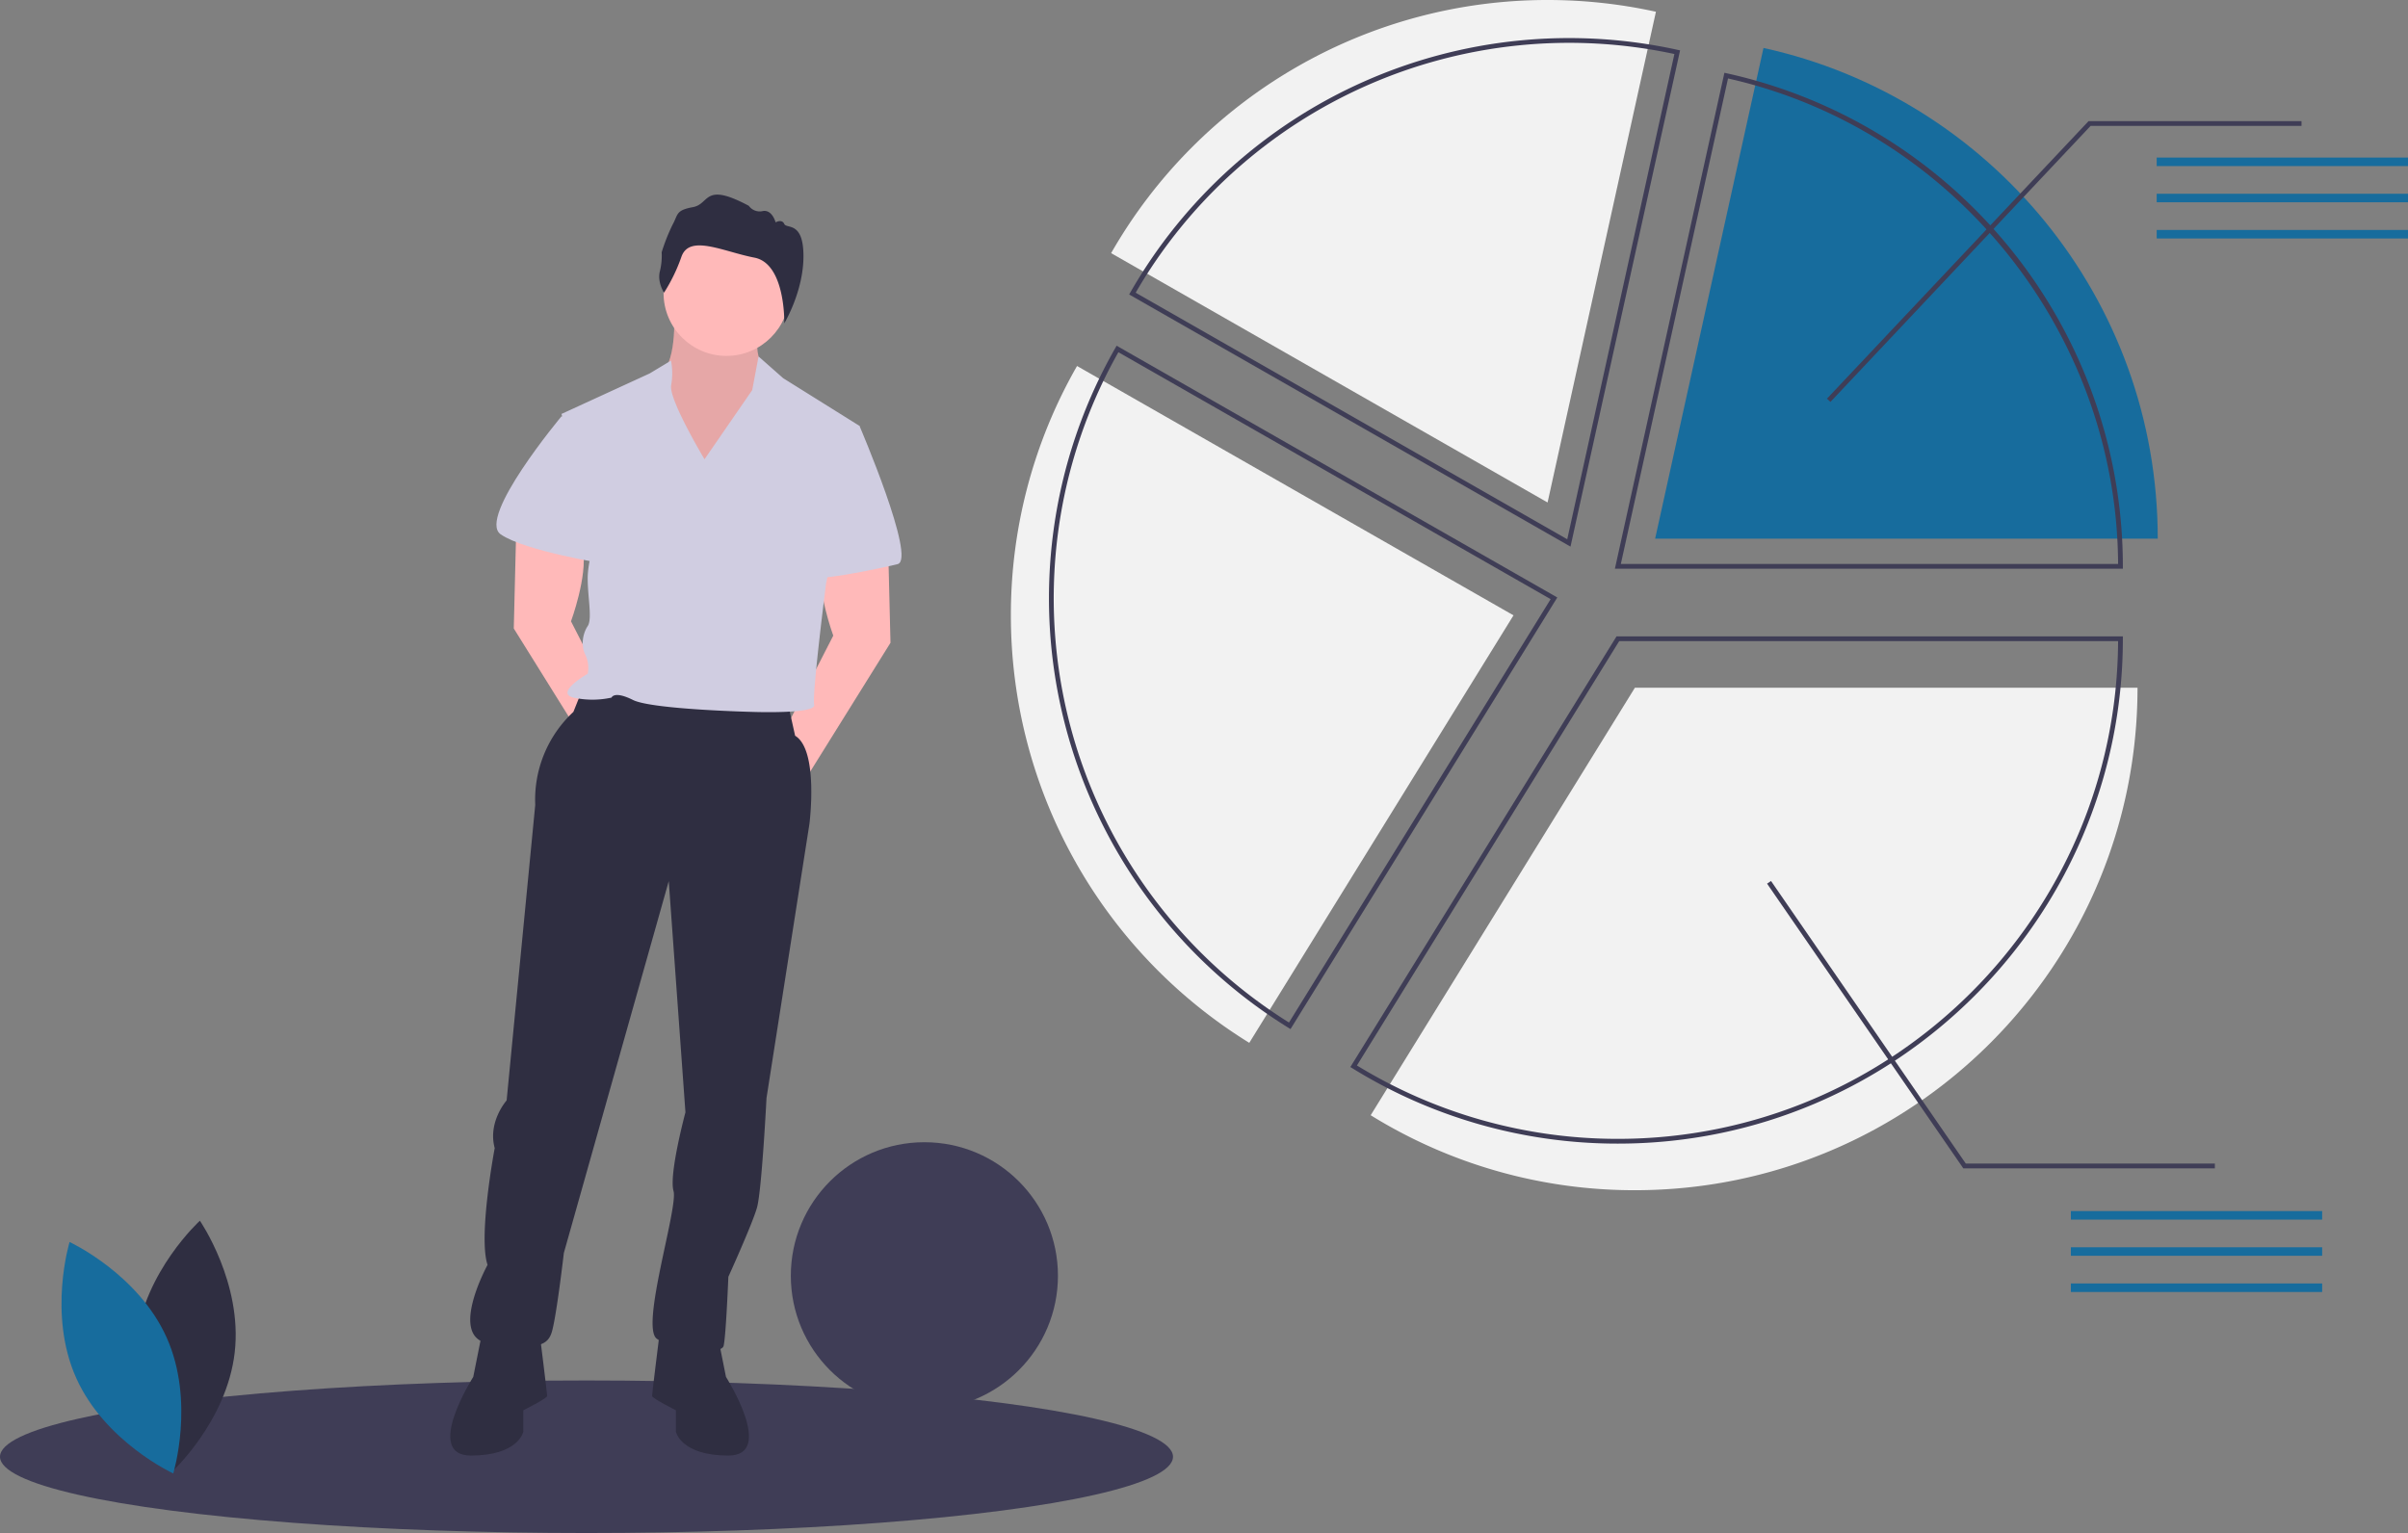 <svg id="baba1a6e-b9a0-45cd-92f7-13efe2c0b468" data-name="Layer 1" xmlns="http://www.w3.org/2000/svg" width="1010"
     height="643.175" viewBox="0 0 1010 643.175">
  <rect x="0" y="0" width="1010" height="643.175" fill="#808080" stroke="none"/>
  <title>segment_analysis</title>
  <ellipse cx="246" cy="611.175" rx="246" ry="32" fill="#3f3d56"/>
  <path
    d="M991.552,416.946H780.735L669.913,596.302A209.812,209.812,0,0,0,780.735,627.763C897.166,627.763,991.552,533.377,991.552,416.946Z"
    transform="translate(-95 -128.412)" fill="#f2f2f2"/>
  <circle cx="387.72" cy="535.235" r="56.018" fill="#3f3d56"/>
  <path d="M377.5,256.088s2,20-4,28,15,58,15,58l30-56s-10-6-4-23Z" transform="translate(-95 -128.412)"
        fill="#ffb9b9"/>
  <path d="M377.5,256.088s2,20-4,28,15,58,15,58l30-56s-10-6-4-23Z" transform="translate(-95 -128.412)"
        opacity="0.1"/>
  <path d="M467.5,357.088l1,41-38,61-7-23,21-41s-7-19-5-30S467.5,357.088,467.5,357.088Z"
        transform="translate(-95 -128.412)" fill="#ffb9b9"/>
  <path d="M311.5,351.088l-1,41,38,61,7-23-21-41s7-19,5-30S311.5,351.088,311.5,351.088Z"
        transform="translate(-95 -128.412)" fill="#ffb9b9"/>
  <path
    d="M339.5,417.088l-4,10a50.242,50.242,0,0,0-16,39l-12,124s-8,9-5,20c0,0-7,37-3,49,0,0-17,31,1,33s24,2,26-5,5-33,5-33l44-156,7,97s-7,26-5,33-14,57-7,62,27,7,28,3,2-29,2-29,10-22,12-29,4-46,4-46l18-115s4-31-6-37l-4-18Z"
    transform="translate(-95 -128.412)" fill="#2f2e41"/>
  <path d="M297.5,686.088l-4,20s-21,33-1,33,22-10,22-10v-9s10-5,10-6-3-25-3-25Z" transform="translate(-95 -128.412)"
        fill="#2f2e41"/>
  <path d="M395.5,686.088l4,20s21,33,1,33-22-10-22-10v-9s-10-5-10-6,3-25,3-25Z" transform="translate(-95 -128.412)"
        fill="#2f2e41"/>
  <circle cx="304.703" cy="122.936" r="26.383" fill="#ffb9b9"/>
  <path
    d="M390.5,321.088s-15-25-14-31a28.738,28.738,0,0,0-.048-10.39L367.5,285.088l-37,17,15,50s-4,11-4,19,2,17,0,20-3,8-1,12a12.694,12.694,0,0,1,1,8s-14,8-6,10a37.163,37.163,0,0,0,16,0s1-3,9,1,50,5,50,5,27,1,26-3,5-51,5-51l14-66-32-20-10.336-9.125L410.5,292.088Z"
    transform="translate(-95 -128.412)" fill="#d0cde1"/>
  <path d="M337.5,303.088h-7s-35.5,42.5-25.5,49.5,44.5,12.5,44.5,12.5S346.5,303.088,337.5,303.088Z"
        transform="translate(-95 -128.412)" fill="#d0cde1"/>
  <path d="M446.5,307.088h9s24,56,16,58-37,8-37,5S446.5,307.088,446.5,307.088Z"
        transform="translate(-95 -128.412)" fill="#d0cde1"/>
  <path
    d="M373.52,251.207s-2.863-4.294-1.762-8.918a27.028,27.028,0,0,0,.771-8.037,79.548,79.548,0,0,1,4.624-11.67c2.312-4.184,1.211-5.945,8.477-7.266s4.294-10.789,23.451-.55a5.618,5.618,0,0,0,5.835,2.202c3.963-.771,5.395,4.734,5.395,4.734s2.642-1.541,3.633.661S432,221.04,432,235.903s-8.04,28.14-8.04,28.14.589-25.001-12.512-27.534-27.194-9.909-30.607-.44A72.179,72.179,0,0,1,373.52,251.207Z"
    transform="translate(-95 -128.412)" fill="#2f2e41"/>
  <path
    d="M773.589,608.218a211.31,211.31,0,0,1-111.349-31.61l-.85-.526.525-.85L773.031,395.4h212.374v1C985.405,513.197,890.385,608.218,773.589,608.218ZM664.144,575.43a209.313,209.313,0,0,0,109.445,30.787c115.361,0,209.276-93.579,209.814-208.817H774.146Z"
    transform="translate(-95 -128.412)" fill="#3f3d56"/>
  <path
    d="M519,386.574a210.67,210.67,0,0,0,99.995,179.357L729.817,386.574,546.749,281.964A209.846,209.846,0,0,0,519,386.574Z"
    transform="translate(-95 -128.412)" fill="#f2f2f2"/>
  <path
    d="M636.292,560.161l-.851-.526A211.917,211.917,0,0,1,562.854,274.32l.497-.867,184.834,105.619ZM564.095,276.182A209.919,209.919,0,0,0,635.645,557.405l109.751-177.623Z"
    transform="translate(-95 -128.412)" fill="#3f3d56"/>
  <path
    d="M834.668,148.526,789.221,354.415h210.817C1000.038,253.589,929.252,169.31,834.668,148.526Z"
    transform="translate(-95 -128.412)" fill="#176c9d"/>
  <path
    d="M985.405,367.028H772.344l45.931-208.081.976.214A211.883,211.883,0,0,1,985.405,366.028Zm-210.571-2H983.403c-.47-97.03-69.07-182.44-163.607-203.696Z"
    transform="translate(-95 -128.412)" fill="#3f3d56"/>
  <path
    d="M744.11,128.412A210.737,210.737,0,0,0,561.042,234.619L744.11,339.229,789.557,133.34A211.54,211.54,0,0,0,744.11,128.412Z"
    transform="translate(-95 -128.412)" fill="#f2f2f2"/>
  <path
    d="M753.727,357.744,568.609,251.963l.498-.869A212.066,212.066,0,0,1,798.705,149.336l.978.215ZM571.342,251.221,752.359,354.659l44.938-203.583A210.066,210.066,0,0,0,571.342,251.221Z"
    transform="translate(-95 -128.412)" fill="#3f3d56"/>
  <polygon
    points="767.752 168.625 766.297 167.253 876.021 50.811 965.335 50.811 965.335 52.811 876.885 52.811 767.752 168.625"
    fill="#3f3d56"/>
  <rect x="904.591" y="66.104" width="105.409" height="3.573" fill="#176c9d"/>
  <rect x="904.591" y="81.29" width="105.409" height="3.573" fill="#176c9d"/>
  <rect x="904.591" y="96.476" width="105.409" height="3.573" fill="#176c9d"/>
  <rect x="868.591" y="508.104" width="105.409" height="3.573" fill="#176c9d"/>
  <rect x="868.591" y="523.29" width="105.409" height="3.573" fill="#176c9d"/>
  <rect x="868.591" y="538.476" width="105.409" height="3.573" fill="#176c9d"/>
  <polygon
    points="929 490.176 823.475 490.176 823.177 489.743 741.177 370.743 742.823 369.608 824.525 488.176 929 488.176 929 490.176"
    fill="#3f3d56"/>
  <path
    d="M152.162,691.062c-3.331,29.19,14.614,55.21,14.614,55.21s23.346-21.307,26.678-50.498-14.614-55.21-14.614-55.21S155.493,661.872,152.162,691.062Z"
    transform="translate(-95 -128.412)" fill="#2f2e41"/>
  <path
    d="M164.889,689.556c12.007,26.814,2.776,57.044,2.776,57.044s-28.699-13.245-40.706-40.059-2.776-57.044-2.776-57.044S152.881,662.742,164.889,689.556Z"
    transform="translate(-95 -128.412)" fill="#176c9d"/>
</svg>
